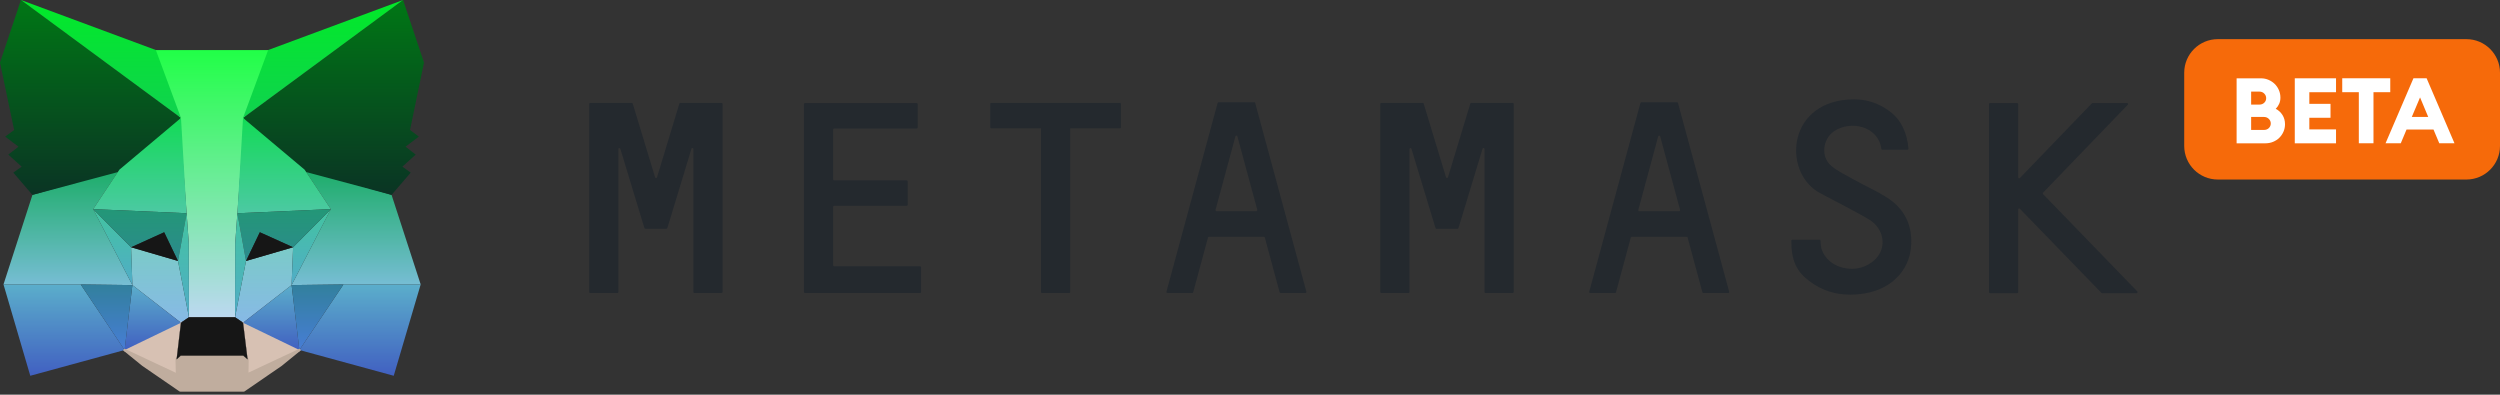 <svg width="1533" height="242" viewBox="0 0 1533 242" fill="none" xmlns="http://www.w3.org/2000/svg">
<rect x="0" y="0" width="1533" height="242" fill="#333333" stroke="none"/>
<g clip-path="url(#clip0)">
<path d="M1157.95 121.694C1151.15 117.195 1143.65 113.996 1136.55 109.997C1131.95 107.398 1127.05 105.098 1123.05 101.799C1116.24 96.2 1117.64 85.202 1124.75 80.403C1134.95 73.605 1151.85 77.404 1153.65 91.301C1153.65 91.601 1153.95 91.801 1154.25 91.801H1169.66C1170.06 91.801 1170.36 91.501 1170.26 91.101C1169.46 81.503 1165.75 73.505 1158.95 68.406C1152.45 63.507 1145.05 60.908 1137.15 60.908C1096.44 60.908 1092.74 103.998 1114.64 117.595C1117.14 119.195 1138.65 129.992 1146.25 134.691C1153.85 139.39 1156.25 147.988 1152.95 154.787C1149.95 160.986 1142.15 165.285 1134.35 164.785C1125.85 164.285 1119.24 159.686 1116.94 152.487C1116.54 151.188 1116.34 148.688 1116.34 147.589C1116.34 147.289 1116.04 146.989 1115.74 146.989H1099.04C1098.74 146.989 1098.44 147.289 1098.44 147.589C1098.44 159.686 1101.44 166.384 1109.64 172.483C1117.34 178.282 1125.75 180.681 1134.45 180.681C1157.25 180.681 1169.06 167.784 1171.46 154.387C1173.56 141.29 1169.66 129.493 1157.95 121.694V121.694Z" fill="#24292E"/>
<path d="M432.694 63.109H425.293H417.191C416.891 63.109 416.691 63.309 416.591 63.509L402.888 108.698C402.688 109.298 401.888 109.298 401.688 108.698L387.985 63.509C387.885 63.209 387.685 63.109 387.384 63.109H379.283H371.881H361.879C361.579 63.109 361.279 63.409 361.279 63.709V179.082C361.279 179.382 361.579 179.682 361.879 179.682H378.583C378.883 179.682 379.183 179.382 379.183 179.082V91.403C379.183 90.703 380.183 90.603 380.383 91.203L394.186 136.692L395.186 139.891C395.286 140.191 395.486 140.291 395.786 140.291H408.589C408.889 140.291 409.089 140.091 409.189 139.891L410.189 136.692L423.992 91.203C424.192 90.503 425.193 90.703 425.193 91.403V179.082C425.193 179.382 425.493 179.682 425.793 179.682H442.496C442.796 179.682 443.097 179.382 443.097 179.082V63.709C443.097 63.409 442.796 63.109 442.496 63.109H432.694Z" fill="#24292E"/>
<path d="M902.197 63.109C901.897 63.109 901.697 63.309 901.597 63.509L887.894 108.698C887.694 109.298 886.894 109.298 886.694 108.698L872.991 63.509C872.891 63.209 872.691 63.109 872.39 63.109H846.985C846.685 63.109 846.385 63.409 846.385 63.709V179.082C846.385 179.382 846.685 179.682 846.985 179.682H863.689C863.989 179.682 864.289 179.382 864.289 179.082V91.403C864.289 90.703 865.289 90.603 865.489 91.203L879.292 136.692L880.292 139.891C880.392 140.191 880.592 140.291 880.892 140.291H893.695C893.995 140.291 894.195 140.091 894.295 139.891L895.295 136.692L909.098 91.203C909.299 90.503 910.299 90.703 910.299 91.403V179.082C910.299 179.382 910.599 179.682 910.899 179.682H927.603C927.903 179.682 928.203 179.382 928.203 179.082V63.709C928.203 63.409 927.903 63.109 927.603 63.109H902.197Z" fill="#24292E"/>
<path d="M686.749 63.109H655.642H638.938H607.832C607.532 63.109 607.231 63.409 607.231 63.709V78.106C607.231 78.406 607.532 78.706 607.832 78.706H638.338V179.082C638.338 179.382 638.638 179.682 638.938 179.682H655.642C655.942 179.682 656.242 179.382 656.242 179.082V78.706H686.749C687.049 78.706 687.349 78.406 687.349 78.106V63.709C687.349 63.409 687.149 63.109 686.749 63.109V63.109Z" fill="#24292E"/>
<path d="M785.272 179.681H800.475C800.875 179.681 801.175 179.281 801.075 178.881L769.668 63.108C769.568 62.808 769.368 62.708 769.068 62.708H763.267H753.065H747.264C746.964 62.708 746.763 62.908 746.663 63.108L715.257 178.881C715.157 179.281 715.457 179.681 715.857 179.681H731.06C731.36 179.681 731.56 179.481 731.66 179.281L740.762 145.589C740.862 145.289 741.062 145.189 741.362 145.189H774.97C775.27 145.189 775.47 145.389 775.57 145.589L784.672 179.281C784.772 179.481 785.072 179.681 785.272 179.681V179.681ZM745.363 128.693L757.566 83.603C757.766 83.004 758.566 83.004 758.766 83.603L770.969 128.693C771.069 129.093 770.769 129.493 770.369 129.493H745.963C745.563 129.493 745.263 129.093 745.363 128.693V128.693Z" fill="#24292E"/>
<path d="M1044.53 179.681H1059.73C1060.13 179.681 1060.43 179.281 1060.33 178.881L1028.93 63.108C1028.83 62.808 1028.63 62.708 1028.33 62.708H1022.52H1012.32H1006.52C1006.22 62.708 1006.02 62.908 1005.92 63.108L974.514 178.881C974.414 179.281 974.714 179.681 975.114 179.681H990.317C990.618 179.681 990.818 179.481 990.918 179.281L1000.02 145.589C1000.12 145.289 1000.32 145.189 1000.62 145.189H1034.23C1034.53 145.189 1034.73 145.389 1034.83 145.589L1043.93 179.281C1044.03 179.481 1044.23 179.681 1044.53 179.681V179.681ZM1004.62 128.693L1016.82 83.603C1017.02 83.004 1017.82 83.004 1018.02 83.603L1030.23 128.693C1030.33 129.093 1030.03 129.493 1029.63 129.493H1005.22C1004.82 129.493 1004.52 129.093 1004.62 128.693V128.693Z" fill="#24292E"/>
<path d="M510.909 162.584V126.793C510.909 126.493 511.209 126.193 511.509 126.193H556.019C556.319 126.193 556.619 125.893 556.619 125.593V111.196C556.619 110.896 556.319 110.596 556.019 110.596H511.509C511.209 110.596 510.909 110.296 510.909 109.997V79.404C510.909 79.104 511.209 78.804 511.509 78.804H562.121C562.421 78.804 562.721 78.504 562.721 78.204V63.807C562.721 63.507 562.421 63.208 562.121 63.208H510.909H493.606C493.305 63.208 493.005 63.507 493.005 63.807V78.804V110.696V126.293V163.284V179.08C493.005 179.38 493.305 179.68 493.606 179.68H510.909H564.221C564.521 179.68 564.821 179.38 564.821 179.08V163.884C564.821 163.584 564.521 163.284 564.221 163.284H511.409C511.109 163.184 510.909 162.984 510.909 162.584Z" fill="#24292E"/>
<path d="M1310.58 178.681L1252.77 118.995C1252.57 118.795 1252.57 118.395 1252.77 118.195L1304.78 64.207C1305.18 63.807 1304.88 63.208 1304.38 63.208H1283.08C1282.88 63.208 1282.78 63.308 1282.68 63.408L1238.57 109.197C1238.17 109.597 1237.57 109.297 1237.57 108.797V63.807C1237.57 63.508 1237.27 63.208 1236.97 63.208H1220.26C1219.96 63.208 1219.66 63.508 1219.66 63.807V179.181C1219.66 179.48 1219.96 179.78 1220.26 179.78H1236.97C1237.27 179.78 1237.57 179.48 1237.57 179.181V128.392C1237.57 127.893 1238.27 127.593 1238.57 127.993L1288.58 179.58C1288.68 179.68 1288.88 179.78 1288.98 179.78H1310.28C1310.68 179.68 1310.98 178.981 1310.58 178.681V178.681Z" fill="#24292E"/>
<path d="M1512.38 110.091H1359.98C1348.59 110.091 1339.36 100.86 1339.36 89.484V44.606C1339.36 33.231 1348.59 24 1359.98 24H1512.38C1523.76 24 1533 33.231 1533 44.606V89.484C1533 100.876 1523.76 110.091 1512.38 110.091Z" fill="#F66A0A"/>
<path d="M1371.47 48.027H1386.48C1388.08 48.027 1389.62 48.338 1391.06 48.959C1392.5 49.581 1393.76 50.415 1394.86 51.478C1395.94 52.541 1396.79 53.8 1397.41 55.24C1398.04 56.679 1398.35 58.216 1398.35 59.868C1398.35 61.291 1398.09 62.567 1397.56 63.712C1397.04 64.857 1396.35 65.854 1395.48 66.721C1397.17 67.588 1398.53 68.831 1399.59 70.483C1400.64 72.135 1401.17 74.016 1401.17 76.158C1401.17 77.81 1400.85 79.331 1400.23 80.754C1399.61 82.177 1398.76 83.42 1397.68 84.483C1396.6 85.546 1395.3 86.38 1393.83 86.986C1392.35 87.591 1390.75 87.885 1389.03 87.885H1371.49V48.027H1371.47ZM1385.46 64.137C1386.66 64.137 1387.65 63.761 1388.44 62.992C1389.23 62.224 1389.62 61.308 1389.62 60.212C1389.62 59.132 1389.23 58.184 1388.44 57.382C1387.65 56.581 1386.66 56.172 1385.46 56.172H1380.4V64.137H1385.46V64.137ZM1388.28 79.675C1389.47 79.675 1390.47 79.299 1391.26 78.53C1392.04 77.761 1392.44 76.813 1392.44 75.7C1392.44 74.621 1392.03 73.672 1391.22 72.887C1390.42 72.102 1389.42 71.71 1388.21 71.71H1380.4V79.675H1388.28Z" fill="white"/>
<path d="M1407.16 48.011H1432.45V56.549H1416.08V63.68H1429.07V72.217H1416.08V79.348H1432.45V87.886H1407.16V48.011Z" fill="white"/>
<path d="M1446.43 56.531H1436.26V47.993H1465.71V56.531H1455.42V87.852H1446.43V56.531Z" fill="white"/>
<path d="M1479.92 48.011H1488.01L1505.09 87.853H1495.76L1492.22 79.43H1475.69L1472.16 87.853H1462.82L1479.92 48.011ZM1478.92 71.694H1488.98L1483.98 59.738L1478.92 71.694Z" fill="white"/>
<g clip-path="url(#clip1)">
<path d="M145.555 130.761L149.839 72.319L167.281 30.69H92.719L110.161 72.319L114.445 130.761L115.771 149.195L115.873 194.572H144.127L144.229 149.195L145.555 130.761Z" fill="url(#paint0_linear)"/>
<path d="M240.11 119.518L186.764 104.021L202.88 128.229L178.808 174.821L210.632 174.416H257.96L240.11 119.518Z" fill="url(#paint1_linear)"/>
<path d="M73.237 104.021L19.89 119.518L2.142 174.416H49.471L81.193 174.821L57.12 128.229L73.237 104.021Z" fill="url(#paint2_linear)"/>
<path d="M150.859 160.033L144.127 194.572L149.023 197.914L178.807 174.821L179.725 151.626L150.859 160.033Z" fill="url(#paint3_linear)"/>
<path d="M80.376 151.626L81.192 174.821L110.977 197.914L115.873 194.572L109.141 160.033L80.376 151.626Z" fill="url(#paint4_linear)"/>
<path d="M251.432 79.713L260 38.388L247.148 0L149.023 72.319L185.642 104.933L240.11 119.518L251.84 105.844L246.74 102.198L254.9 94.804L248.678 89.942L256.838 83.764L251.432 79.713Z" fill="url(#paint5_linear)"/>
<path d="M0 38.388L8.67 79.713L3.162 83.764L11.322 89.942L5.1 94.804L13.26 102.198L8.16 105.844L19.89 119.518L74.461 104.933L110.977 72.319L12.852 0L0 38.388Z" fill="url(#paint6_linear)"/>
<path d="M57.121 128.229L80.377 151.626L81.193 174.821L57.121 128.229Z" fill="url(#paint7_linear)"/>
<path d="M202.88 128.229L178.808 174.821L179.726 151.626L202.88 128.229Z" fill="url(#paint8_linear)"/>
<path d="M183.602 214.626L149.023 197.914L151.777 220.298L151.471 229.718L183.602 214.626Z" fill="#D7C1B3" stroke="#D7C1B3" stroke-width="1.422" stroke-linecap="round" stroke-linejoin="round"/>
<path d="M76.399 214.626L108.529 229.718L108.325 220.298L110.977 197.914L76.399 214.626Z" fill="#D7C1B3" stroke="#D7C1B3" stroke-width="1.422" stroke-linecap="round" stroke-linejoin="round"/>
<path d="M210.632 174.415L183.602 214.626L241.436 230.427L257.96 174.415H210.632Z" fill="url(#paint9_linear)"/>
<path d="M2.142 174.415L18.564 230.427L76.399 214.626L49.471 174.415H2.142Z" fill="url(#paint10_linear)"/>
<path d="M12.852 0L110.977 72.319L95.575 30.69L12.852 0Z" fill="url(#paint11_linear)"/>
<path d="M164.425 30.69L149.023 72.319L247.148 0L164.425 30.69Z" fill="url(#paint12_linear)"/>
<path d="M73.237 104.021L57.121 128.229L114.445 130.761L110.977 72.319L73.237 104.021Z" fill="url(#paint13_linear)"/>
<path d="M186.763 104.021L149.023 72.319L145.555 130.761L202.879 128.229L186.763 104.021Z" fill="url(#paint14_linear)"/>
<path d="M76.399 214.626L110.977 197.914L81.193 174.821L76.399 214.626Z" fill="url(#paint15_linear)"/>
<path d="M149.023 197.914L183.602 214.626L178.808 174.821L149.023 197.914Z" fill="url(#paint16_linear)"/>
<path d="M76.399 214.626L81.193 174.82L49.471 174.415L76.399 214.626Z" fill="url(#paint17_linear)"/>
<path d="M178.808 174.82L183.602 214.626L210.632 174.415L178.808 174.82Z" fill="url(#paint18_linear)"/>
<path d="M202.88 128.229L145.556 130.761L150.86 160.033L159.326 142.409L179.726 151.626L202.88 128.229Z" fill="url(#paint19_linear)"/>
<path d="M80.377 151.626L100.675 142.409L109.141 160.033L114.446 130.761L57.121 128.229L80.377 151.626Z" fill="url(#paint20_linear)"/>
<path fill-rule="evenodd" clip-rule="evenodd" d="M144.229 149.195L150.859 160.033L145.555 130.761L144.229 149.195ZM144.229 149.195L144.229 149.195L144.127 194.571L150.859 160.033L144.229 149.195Z" fill="url(#paint21_linear)"/>
<path fill-rule="evenodd" clip-rule="evenodd" d="M114.445 130.761L109.141 160.033L115.873 194.571L115.771 149.195L115.771 149.195L114.445 130.761Z" fill="url(#paint22_linear)"/>
<path d="M151.655 229.596L151.778 220.298L149.228 218.07H110.773L108.325 220.298L108.529 229.718L76.399 214.626L87.619 223.742L110.467 239.441H149.534L172.382 223.742L183.602 214.626L151.655 229.596Z" fill="#C0AD9E" stroke="#C0AD9E" stroke-width="1.422" stroke-linecap="round" stroke-linejoin="round"/>
<path d="M149.023 197.914L144.127 194.571H115.873L110.977 197.914L108.325 220.298L110.773 218.07H149.227L151.777 220.298L149.023 197.914Z" fill="#161616" stroke="#161616" stroke-width="0.142" stroke-miterlimit="10" stroke-linejoin="round"/>
<path d="M159.325 142.409L150.859 160.033L179.726 151.626L159.325 142.409Z" fill="#161616"/>
<path d="M100.675 142.409L109.141 160.033L80.377 151.626L100.675 142.409Z" fill="#161616"/>
</g>
</g>
<defs>
<linearGradient id="paint0_linear" x1="130" y1="30.69" x2="130" y2="194.572" gradientUnits="userSpaceOnUse">
<stop stop-color="#21FF47"/>
<stop offset="1" stop-color="#BCD8F0"/>
</linearGradient>
<linearGradient id="paint1_linear" x1="218.384" y1="104.021" x2="218.384" y2="174.821" gradientUnits="userSpaceOnUse">
<stop stop-color="#1CAD68"/>
<stop offset="1" stop-color="#77BDD4"/>
</linearGradient>
<linearGradient id="paint2_linear" x1="41.667" y1="104.021" x2="41.667" y2="174.821" gradientUnits="userSpaceOnUse">
<stop stop-color="#1CAD68"/>
<stop offset="1" stop-color="#77BDD4"/>
</linearGradient>
<linearGradient id="paint3_linear" x1="161.926" y1="151.626" x2="161.926" y2="197.914" gradientUnits="userSpaceOnUse">
<stop stop-color="#7BCBC8"/>
<stop offset="1" stop-color="#87B9E6"/>
</linearGradient>
<linearGradient id="paint4_linear" x1="98.125" y1="151.626" x2="98.125" y2="197.914" gradientUnits="userSpaceOnUse">
<stop stop-color="#7BCBC8"/>
<stop offset="1" stop-color="#87B9E6"/>
</linearGradient>
<linearGradient id="paint5_linear" x1="204.512" y1="0" x2="204.512" y2="119.518" gradientUnits="userSpaceOnUse">
<stop stop-color="#007715"/>
<stop offset="1" stop-color="#0A3424"/>
</linearGradient>
<linearGradient id="paint6_linear" x1="55.488" y1="0" x2="55.488" y2="119.518" gradientUnits="userSpaceOnUse">
<stop stop-color="#007715"/>
<stop offset="1" stop-color="#0A3424"/>
</linearGradient>
<linearGradient id="paint7_linear" x1="69.157" y1="128.229" x2="69.157" y2="174.821" gradientUnits="userSpaceOnUse">
<stop stop-color="#42C4A0"/>
<stop offset="1" stop-color="#51ACC7"/>
</linearGradient>
<linearGradient id="paint8_linear" x1="190.844" y1="128.229" x2="190.844" y2="174.821" gradientUnits="userSpaceOnUse">
<stop stop-color="#42C4A0"/>
<stop offset="1" stop-color="#51ACC7"/>
</linearGradient>
<linearGradient id="paint9_linear" x1="220.781" y1="174.415" x2="220.781" y2="230.427" gradientUnits="userSpaceOnUse">
<stop stop-color="#5BAECB"/>
<stop offset="1" stop-color="#4160C1"/>
</linearGradient>
<linearGradient id="paint10_linear" x1="39.27" y1="174.415" x2="39.27" y2="230.427" gradientUnits="userSpaceOnUse">
<stop stop-color="#5BAECB"/>
<stop offset="1" stop-color="#4160C1"/>
</linearGradient>
<linearGradient id="paint11_linear" x1="61.914" y1="0" x2="61.914" y2="72.319" gradientUnits="userSpaceOnUse">
<stop stop-color="#01EA28"/>
<stop offset="1" stop-color="#10D24F"/>
</linearGradient>
<linearGradient id="paint12_linear" x1="198.085" y1="0" x2="198.085" y2="72.319" gradientUnits="userSpaceOnUse">
<stop stop-color="#01EA28"/>
<stop offset="1" stop-color="#10D24F"/>
</linearGradient>
<linearGradient id="paint13_linear" x1="85.783" y1="72.319" x2="85.783" y2="130.761" gradientUnits="userSpaceOnUse">
<stop stop-color="#12DB56"/>
<stop offset="1" stop-color="#4CC9A3"/>
</linearGradient>
<linearGradient id="paint14_linear" x1="174.217" y1="72.319" x2="174.217" y2="130.761" gradientUnits="userSpaceOnUse">
<stop stop-color="#12DB56"/>
<stop offset="1" stop-color="#4CC9A3"/>
</linearGradient>
<linearGradient id="paint15_linear" x1="93.688" y1="174.821" x2="93.688" y2="214.626" gradientUnits="userSpaceOnUse">
<stop stop-color="#5BAECB"/>
<stop offset="1" stop-color="#4160C1"/>
</linearGradient>
<linearGradient id="paint16_linear" x1="166.313" y1="174.821" x2="166.313" y2="214.626" gradientUnits="userSpaceOnUse">
<stop stop-color="#5BAECB"/>
<stop offset="1" stop-color="#4160C1"/>
</linearGradient>
<linearGradient id="paint17_linear" x1="65.332" y1="174.415" x2="65.332" y2="214.626" gradientUnits="userSpaceOnUse">
<stop stop-color="#32809D"/>
<stop offset="1" stop-color="#477DD5"/>
</linearGradient>
<linearGradient id="paint18_linear" x1="194.72" y1="174.415" x2="194.72" y2="214.626" gradientUnits="userSpaceOnUse">
<stop stop-color="#32809D"/>
<stop offset="1" stop-color="#477DD5"/>
</linearGradient>
<linearGradient id="paint19_linear" x1="174.218" y1="128.229" x2="174.218" y2="160.033" gradientUnits="userSpaceOnUse">
<stop stop-color="#239777"/>
<stop offset="1" stop-color="#2C8A8D"/>
</linearGradient>
<linearGradient id="paint20_linear" x1="85.783" y1="128.229" x2="85.783" y2="160.033" gradientUnits="userSpaceOnUse">
<stop stop-color="#239777"/>
<stop offset="1" stop-color="#2C8A8D"/>
</linearGradient>
<linearGradient id="paint21_linear" x1="147.493" y1="130.761" x2="147.493" y2="194.571" gradientUnits="userSpaceOnUse">
<stop stop-color="#42C4A0"/>
<stop offset="1" stop-color="#51ACC7"/>
</linearGradient>
<linearGradient id="paint22_linear" x1="112.507" y1="130.761" x2="112.507" y2="194.571" gradientUnits="userSpaceOnUse">
<stop stop-color="#42C4A0"/>
<stop offset="1" stop-color="#51ACC7"/>
</linearGradient>
<clipPath id="clip0">
<rect width="1533" height="242" fill="white"/>
</clipPath>
<clipPath id="clip1">
<rect width="260" height="239.948" fill="white"/>
</clipPath>
</defs>
</svg>
